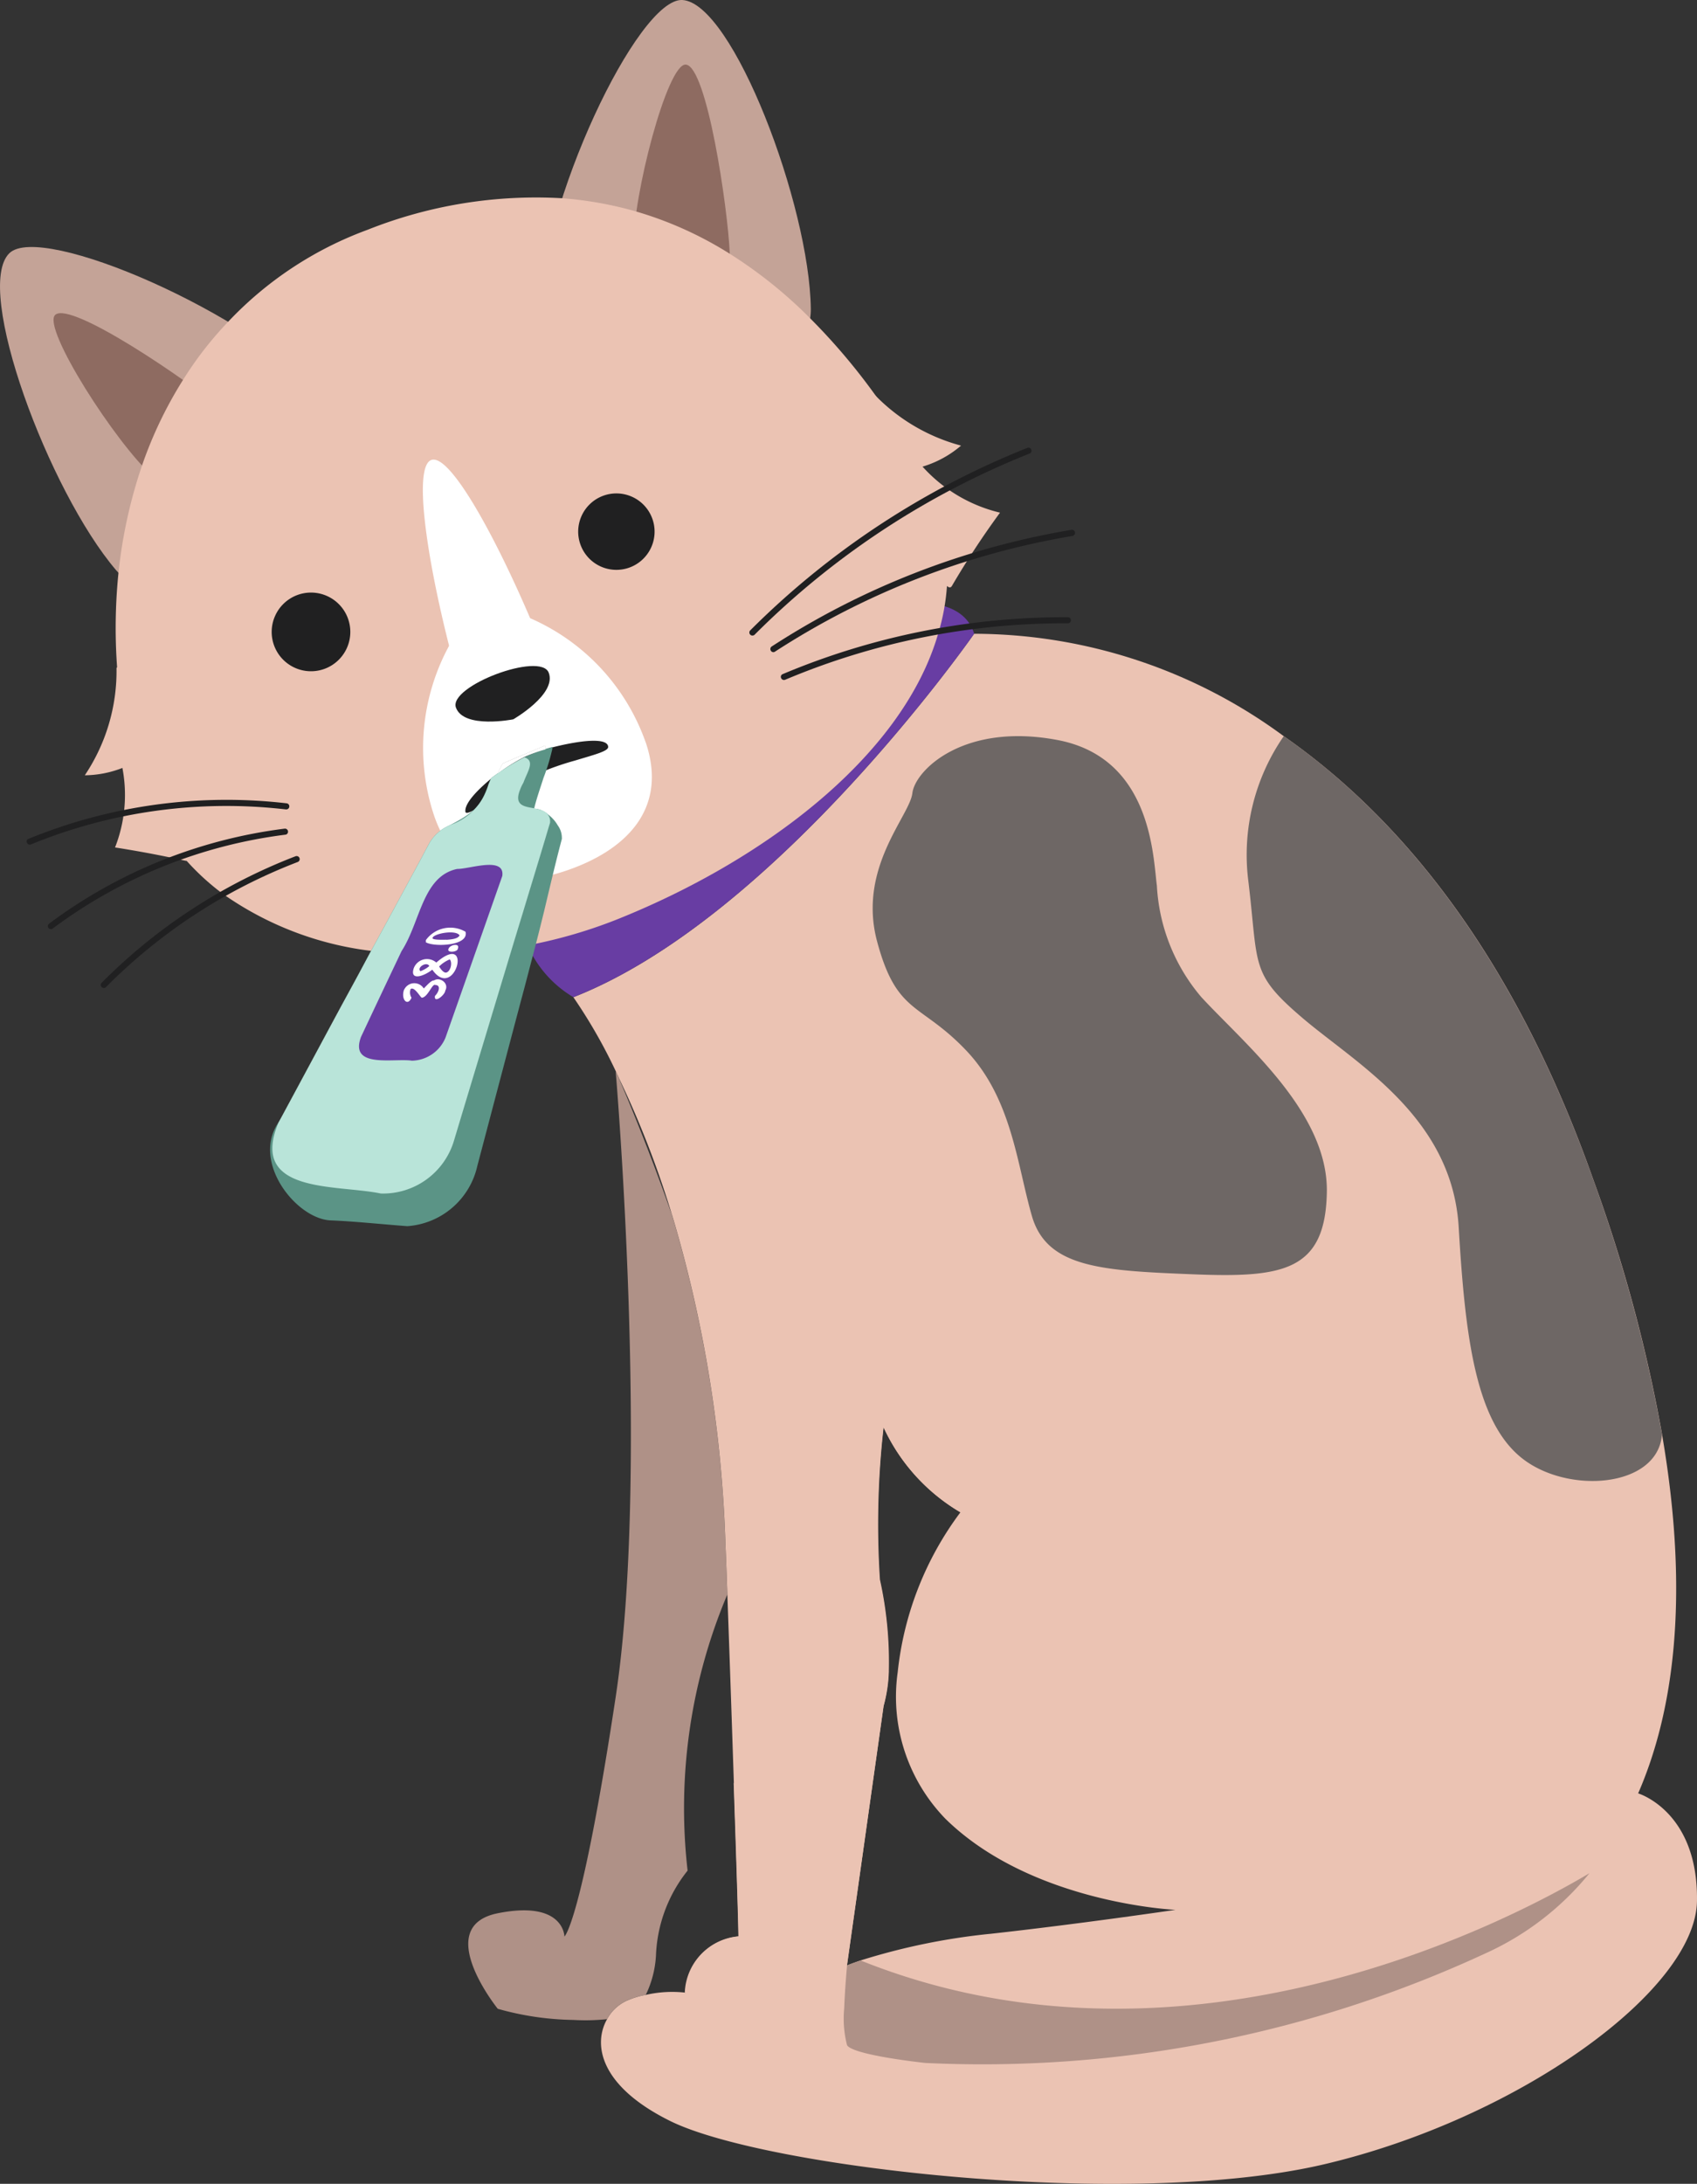 <svg id="Grupo_2325" data-name="Grupo 2325" xmlns="http://www.w3.org/2000/svg" xmlns:xlink="http://www.w3.org/1999/xlink" width="62.194" height="80" viewBox="0 0 62.194 80">
  <rect x="0" y="0" width="62.194" height="80" fill="#333333" stroke="none"/>
  <defs>
    <clipPath id="clip-path">
      <rect id="Rectángulo_1220" data-name="Rectángulo 1220" width="62.194" height="80" fill="none"/>
    </clipPath>
  </defs>
  <g id="Grupo_2324" data-name="Grupo 2324" clip-path="url(#clip-path)">
    <path id="Trazado_4383" data-name="Trazado 4383" d="M33.368,73.755A20.108,20.108,0,0,0,31.912,83.87a5.3,5.3,0,0,0-1.159,3.106,3.77,3.77,0,0,1-.374,1.446,3.086,3.086,0,0,0-.719.222,1.548,1.548,0,0,0-.7.668,7.626,7.626,0,0,1-1.236.028,10.666,10.666,0,0,1-2.769-.408s-2.433-3.013,0-3.5,2.443.853,2.443.853.623-.482,1.878-8.771c1.236-8.149.038-22.492,0-22.928a.574.574,0,0,1,.048.111.94.94,0,0,1,.067.139c.288.668,1.092,2.578,1.935,4.979a.128.128,0,0,0,.019.055A47.341,47.341,0,0,1,33.3,71.947c.029.63.047,1.224.067,1.8Z" transform="translate(-6.712 -15.344)" fill="#af9187"/>
    <path id="Trazado_4384" data-name="Trazado 4384" d="M68.255,74.772c1.264-2.9,1.915-7.092.881-13.119v-.009a55.851,55.851,0,0,0-2.511-9.317c-3.018-8.557-7.31-13.462-11.353-16.28a19.167,19.167,0,0,0-11.354-3.755S36.685,42.685,29.232,45.606a19.255,19.255,0,0,1,1.552,2.707.569.569,0,0,1,.048.111.948.948,0,0,1,.067.139,35.318,35.318,0,0,1,1.935,4.978.125.125,0,0,0,.019.056,47.307,47.307,0,0,1,1.954,12.081c.029.63.048,1.224.068,1.8v.009c.106,2.93.181,5.183.239,6.908.172,5.034.172,5.618.172,5.618a2.157,2.157,0,0,0-1.954,2.058,4.318,4.318,0,0,0-1.446.083,3.066,3.066,0,0,0-.719.223,1.547,1.547,0,0,0-.7.667c-.518.909-.288,2.448,2.328,3.737,3.5,1.715,16.873,3.245,23.962,1.576S70.363,82,70.411,78.713s-2.155-3.941-2.155-3.941M44.494,79.918a23.773,23.773,0,0,0-4.734.973c-.326.111-.5.185-.5.185l1.341-9.5a5.253,5.253,0,0,0,.192-1.261,13.953,13.953,0,0,0-.326-3.375,31.424,31.424,0,0,1,.134-5.572,7.01,7.01,0,0,0,2.817,3.106,11.826,11.826,0,0,0-2.3,5.86A6.417,6.417,0,0,0,42.865,75.7c3.162,3.106,8.432,3.338,8.432,3.338s-3.449.51-6.8.881" transform="translate(-8.218 -9.075)" fill="#ebc3b3"/>
    <path id="Trazado_4385" data-name="Trazado 4385" d="M43.257,31.859S36.023,42.252,28.569,45.173a4.134,4.134,0,0,1-1.694-1.931s8.8-4.976,14.37-12.5c0,0,1.629-.129,2.012,1.113" transform="translate(-7.555 -8.643)" fill="#683da3"/>
    <path id="Trazado_4386" data-name="Trazado 4386" d="M42.386,79.4A5.858,5.858,0,0,1,42.2,80.66l-1.341,9.5s-.077.816-.106,1.586a3.876,3.876,0,0,0,.106,1.344,37.79,37.79,0,0,1-4.9-1.586,2.233,2.233,0,0,0-1.044-.343,2.154,2.154,0,0,1,1.964-2.058s0-.584-.173-5.618c0,0,2.471.37,2.855-3.941s.948-11.561,2.653-14.917a19.373,19.373,0,0,0-.019,5.832,31.06,31.06,0,0,0-.144,5.563,13.944,13.944,0,0,1,.326,3.374" transform="translate(-9.818 -18.169)" fill="#ebc3b3"/>
    <path id="Trazado_4387" data-name="Trazado 4387" d="M45.945,39.606c-.1.835-2.012,2.737-1.292,5.427s1.579,2.226,3.259,3.988,1.866,4.173,2.415,6.072,2.569,2,5.872,2.133,4.888-.093,4.937-3.012-3.021-5.427-4.6-7.141a6.855,6.855,0,0,1-1.629-4.08c-.142-1.068-.192-4.685-3.642-5.338s-5.225,1.116-5.32,1.951" transform="translate(-12.508 -10.546)" fill="#6e6765"/>
    <path id="Trazado_4388" data-name="Trazado 4388" d="M57.089,68.127a11.494,11.494,0,0,0-9.312,3.338,7.015,7.015,0,0,1-2.807-3.106,19.322,19.322,0,0,1,.019-5.832,16,16,0,0,1,1.744-5.377c-1.476,6.017.009,8.381.393,9.67s2.443.427,5.308.056a6.108,6.108,0,0,1,4.656,1.252" transform="translate(-12.582 -16.066)" fill="#ebc3b3"/>
    <path id="Trazado_4389" data-name="Trazado 4389" d="M70.353,95.453a10.439,10.439,0,0,1-3.814,2.939,43.887,43.887,0,0,1-20.522,4.015s-2.635-.278-2.874-.649a3.876,3.876,0,0,1-.106-1.344c.029-.769.106-1.585.106-1.585s.163-.065.5-.176c12.072,4.839,24.077-1.632,26.712-3.2" transform="translate(-12.098 -26.834)" fill="#af9187"/>
    <path id="Trazado_4390" data-name="Trazado 4390" d="M78.784,63.12v-.007a56.73,56.73,0,0,0-2.511-9.322c-3.024-8.55-7.314-13.462-11.354-16.277a7.636,7.636,0,0,0-1.3,5.293c.383,3.153.046,3.383,2.012,5.052s5.463,3.617,5.7,7.652.625,7.092,2.3,8.439,4.967,1.106,5.148-.831" transform="translate(-17.87 -10.546)" fill="#6e6765"/>
    <path id="Trazado_4391" data-name="Trazado 4391" d="M4.257,24.429c2.468,2.887,9.718-4.052,7.709-6.315-2.758-3.106-10.46-6.432-11.622-5.3C-.982,14.1,1.789,21.542,4.257,24.429" transform="translate(0 -3.539)" fill="#c4a397"/>
    <path id="Trazado_4392" data-name="Trazado 4392" d="M37.442,11.317c.046,3.8-9.979,3.356-9.959.33C27.511,7.493,31.112-.084,32.732,0c1.847.1,4.664,7.517,4.71,11.315" transform="translate(-7.726 0)" fill="#c4a397"/>
    <path id="Trazado_4393" data-name="Trazado 4393" d="M35.827,10.19c.073,1.653-3.488,1.093-3.522-.224-.047-1.806,1.234-6.735,1.912-6.675.774.068,1.537,5.246,1.61,6.9" transform="translate(-9.082 -0.925)" fill="#8e6b61"/>
    <path id="Trazado_4394" data-name="Trazado 4394" d="M8.945,19.522c1.262,1.069-1.566,3.3-2.555,2.434-1.358-1.192-4.108-5.478-3.6-5.936.575-.522,4.9,2.433,6.159,3.5" transform="translate(-0.766 -4.486)" fill="#8e6b61"/>
    <path id="Trazado_4395" data-name="Trazado 4395" d="M36.368,23.384a7.8,7.8,0,0,0-.468-2.293,1.176,1.176,0,0,0-.079-.208,8.69,8.69,0,0,0-.41-.927c-.014-.029-.028-.065-.042-.093,0,0-.014,0-.008-.007-.1-.194-.208-.381-.323-.575-.4-.654-.805-1.28-1.221-1.869a22.9,22.9,0,0,0-2.474-2.933,16.633,16.633,0,0,0-2.94-2.358,13.554,13.554,0,0,0-3.422-1.546,13.415,13.415,0,0,0-2.725-.489,16.684,16.684,0,0,0-7.131,1.157,13.327,13.327,0,0,0-5.11,3.372A13.107,13.107,0,0,0,8.36,16.749a15.084,15.084,0,0,0-1.5,3.134A17.975,17.975,0,0,0,6,23.8a19.908,19.908,0,0,0,.352,6.261,2.226,2.226,0,0,0,.079.3,3.9,3.9,0,0,0,.108.424,9.523,9.523,0,0,0,.6,1.546c.035.072.072.144.115.216a8.471,8.471,0,0,0,1.006,1.538,1.952,1.952,0,0,0,.166.187.762.762,0,0,0,.064.079A8.964,8.964,0,0,0,9.733,35.5a2.134,2.134,0,0,0,.2.144,11.921,11.921,0,0,0,5.658,2.049h.058c.295.036.589.058.891.079h.007a16.891,16.891,0,0,0,2.336-.036c.374-.029.748-.065,1.121-.122.252-.029.5-.072.748-.115a17.92,17.92,0,0,0,3.479-.978c5.277-2.1,10.46-5.9,11.8-10.452.028-.079.05-.158.071-.237v-.007a7.858,7.858,0,0,0,.26-1.524V24.29c.006-.216.014-.446.006-.669a1.309,1.309,0,0,0-.006-.237m-16.29,7.4.589-.252h.008l.97-.41a.528.528,0,0,1,0,.151,5.464,5.464,0,0,0-.784.28c-.006,0-.014.007-.022.014a6.4,6.4,0,0,0-.948.6,2.861,2.861,0,0,1,.187-.381" transform="translate(-1.657 -2.824)" fill="#ebc3b3"/>
    <path id="Trazado_4396" data-name="Trazado 4396" d="M47.77,27.765a30.98,30.98,0,0,1,1.761-2.681,5.556,5.556,0,0,1-3.538-2.653c-.789-.217,1.373,6.045,1.777,5.334" transform="translate(-12.881 -6.304)" fill="#ebc3b3"/>
    <path id="Trazado_4397" data-name="Trazado 4397" d="M45.2,22.778a3.864,3.864,0,0,0,2.346-.928,6.855,6.855,0,0,1-3.464-2.192c-.743-.041.375,3.1,1.118,3.12" transform="translate(-12.324 -5.526)" fill="#ebc3b3"/>
    <path id="Trazado_4398" data-name="Trazado 4398" d="M8.436,42.157c-1.332-.3-2.571-.485-2.571-.485a5.26,5.26,0,0,0,.014-3.81c.334-.664,3.283,4.456,2.558,4.295" transform="translate(-1.649 -10.627)" fill="#ebc3b3"/>
    <path id="Trazado_4399" data-name="Trazado 4399" d="M6.7,37.1a3.867,3.867,0,0,1-2.377.848,6.853,6.853,0,0,0,1.162-3.932C6.015,33.5,7.246,36.6,6.7,37.1" transform="translate(-1.215 -9.547)" fill="#ebc3b3"/>
    <path id="Trazado_4400" data-name="Trazado 4400" d="M27.076,33.8a5.841,5.841,0,0,0-.28-1.172c-.367-1.093-.827-2.264-1.308-3.4-1.359-3.17-2.955-6.017-3.616-5.794s-.2,3.465.647,6.808c.151.589.309,1.172.482,1.747.093.323.187.633.28.942.093.273.18.539.266.8a6.014,6.014,0,0,0,.6,1.308.3.3,0,0,0,.058.086v.007a3.373,3.373,0,0,0,.338.453,1.841,1.841,0,0,0,1.387.755,1.089,1.089,0,0,0,.266-.05c.554-.173.949-.812.942-1.84a3.521,3.521,0,0,0-.065-.647M24.294,34.93a2.938,2.938,0,0,1,.186-.381l.589-.252h.007l.97-.41a.528.528,0,0,1,0,.151,5.464,5.464,0,0,0-.784.28c-.007,0-.014.007-.022.014a6.4,6.4,0,0,0-.948.6" transform="translate(-6.06 -6.585)" fill="#fff"/>
    <path id="Trazado_4401" data-name="Trazado 4401" d="M29.729,35.978a7.778,7.778,0,0,0-4.234-4.543,2.391,2.391,0,0,0-2.969,1.014,7.831,7.831,0,0,0-.568,6.161,4.928,4.928,0,0,0,.345.805,4.088,4.088,0,0,0,.446.647,2.724,2.724,0,0,0,1.51.891,3.338,3.338,0,0,0,.935.065,4.661,4.661,0,0,0,.618-.072,6.828,6.828,0,0,0,1-.259c2.149-.726,3.76-2.229,2.919-4.709m-4.457.546c-.007,0-.014.007-.022.014a6.443,6.443,0,0,0-.949.6,3.049,3.049,0,0,1,.187-.381l.589-.252h.007l.97-.41a.529.529,0,0,1,0,.151,5.463,5.463,0,0,0-.784.28" transform="translate(-6.068 -8.79)" fill="#fff"/>
    <path id="Trazado_4402" data-name="Trazado 4402" d="M26.638,34.186c.3.787-1.3,1.706-1.3,1.706s-1.806.361-2.1-.426,3.106-2.067,3.4-1.28" transform="translate(-6.527 -9.541)" fill="#202021"/>
    <path id="Trazado_4403" data-name="Trazado 4403" d="M28.957,37.974c.014.158-.51.288-1.208.5a10.191,10.191,0,0,0-1.351.474c-.036.014-.065.029-.1.043-.194.086-.381.187-.568.288s-.4.223-.575.331c-.82.489-1.409.927-1.431.733V40.3c.014-.316.5-.805,1.035-1.236a1.658,1.658,0,0,0,.137-.1l.007-.007a6.442,6.442,0,0,1,.949-.6c.007-.007.014-.014.022-.014a5.463,5.463,0,0,1,.784-.28,9.706,9.706,0,0,1,1.028-.237c.669-.115,1.251-.122,1.272.144" transform="translate(-6.669 -10.614)" fill="#202021"/>
    <path id="Trazado_4404" data-name="Trazado 4404" d="M32.187,26.049a1.4,1.4,0,1,1-1.8-.817,1.4,1.4,0,0,1,1.8.817" transform="translate(-8.287 -7.068)" fill="#202021"/>
    <path id="Trazado_4405" data-name="Trazado 4405" d="M13.942,32.145a1.441,1.441,0,1,0,.842-1.856,1.442,1.442,0,0,0-.842,1.856" transform="translate(-3.893 -8.489)" fill="#202021"/>
    <path id="Trazado_4406" data-name="Trazado 4406" d="M10.929,41.091a.118.118,0,0,1-.071.014,18.918,18.918,0,0,0-9.34,1.282.11.11,0,0,1-.146-.06.1.1,0,0,1,.06-.145,19.141,19.141,0,0,1,9.458-1.3.111.111,0,0,1,.095.127.109.109,0,0,1-.055.082" transform="translate(-0.383 -11.454)" fill="#202021"/>
    <path id="Trazado_4407" data-name="Trazado 4407" d="M11.187,42.434a.1.1,0,0,1-.042.013A18.008,18.008,0,0,0,2.62,45.884a.034.034,0,0,1-.013.009.11.11,0,0,1-.144-.029.111.111,0,0,1,.022-.157,18.207,18.207,0,0,1,8.634-3.481.112.112,0,0,1,.068.208" transform="translate(-0.686 -11.87)" fill="#202021"/>
    <path id="Trazado_4408" data-name="Trazado 4408" d="M5.3,48.444a.112.112,0,0,1-.137-.173,20.247,20.247,0,0,1,7.111-4.64.112.112,0,0,1,.078.211,19.983,19.983,0,0,0-7.024,4.581.109.109,0,0,1-.027.022" transform="translate(-1.442 -12.264)" fill="#202021"/>
    <path id="Trazado_4409" data-name="Trazado 4409" d="M38.371,29.681a.112.112,0,0,1-.137-.174A30.129,30.129,0,0,1,48.392,22.82a.111.111,0,0,1,.144.064.109.109,0,0,1-.064.144A29.872,29.872,0,0,0,38.4,29.66a.085.085,0,0,1-.025.021" transform="translate(-10.74 -6.413)" fill="#202021"/>
    <path id="Trazado_4410" data-name="Trazado 4410" d="M50.386,27.212a.148.148,0,0,1-.037.013,28.763,28.763,0,0,0-10.9,4.235.105.105,0,0,1-.155-.031.113.113,0,0,1,.031-.156A28.981,28.981,0,0,1,50.312,27a.111.111,0,0,1,.129.092.114.114,0,0,1-.055.116" transform="translate(-11.042 -7.591)" fill="#202021"/>
    <path id="Trazado_4411" data-name="Trazado 4411" d="M50.382,31.66a.113.113,0,0,1-.058.014,26.344,26.344,0,0,0-10.356,2.067.113.113,0,0,1-.148-.058.106.106,0,0,1,.057-.148A26.614,26.614,0,0,1,50.33,31.451a.11.11,0,0,1,.109.115.108.108,0,0,1-.056.094" transform="translate(-11.191 -8.84)" fill="#202021"/>
    <path id="Trazado_4412" data-name="Trazado 4412" d="M24.469,41.415c-.23.865-.423,1.692-.653,2.658-.129.525-.266,1.076-.432,1.7-.129.487-.257.993-.4,1.518-.469,1.766-1,3.78-1.619,6.126a2.83,2.83,0,0,1-2.566,2.2c-.984-.074-1.913-.175-2.814-.212-1.241-.055-2.9-2.115-1.913-3.577a33.838,33.838,0,0,0,2.382-4.286c.341-.69.662-1.343.984-1.95.7-1.278,1.325-2.437,1.886-3.476.1-.193.2-.377.3-.561a1.577,1.577,0,0,1,.635-.579l.111-.055c1.067-.533,1.159-.864,1.4-1.462v-.009c.028-.073.065-.156.1-.239l.009-.009a8.276,8.276,0,0,1,1.213-.763c.01-.009.019-.019.028-.019a7.12,7.12,0,0,1,1-.359.61.61,0,0,1-.027.166,7.251,7.251,0,0,1-.3.965c-.119.377-.257.763-.34,1.113v.019a.571.571,0,0,1,.175.027.055.055,0,0,1,.037.009,1.365,1.365,0,0,1,.257.138c.009,0,.009.009.009.018a1.31,1.31,0,0,1,.386.423.762.762,0,0,1,.147.478" transform="translate(-3.873 -10.699)" fill="#5b9486"/>
    <path id="Trazado_4413" data-name="Trazado 4413" d="M27.118,37.98a.528.528,0,0,1,0,.151,5.464,5.464,0,0,0-.784.28c-.007,0-.014.007-.022.014a6.442,6.442,0,0,0-.949.6,3.049,3.049,0,0,1,.187-.381l.589-.252h.007Z" transform="translate(-7.13 -10.677)" fill="#fff"/>
    <path id="Trazado_4414" data-name="Trazado 4414" d="M24.067,40.975c-.019.055-.037.119-.055.175-.321,1.086-.643,2.124-.956,3.164-.331,1.076-.653,2.152-.993,3.274-.469,1.554-.965,3.191-1.518,5.031a2.713,2.713,0,0,1-2.686,1.95c-1.628-.34-4.847.028-3.752-2.594.855-1.582,1.618-3.007,2.308-4.286.377-.689.727-1.334,1.057-1.95.7-1.278,1.324-2.437,1.886-3.476.1-.193.2-.377.3-.561a1.567,1.567,0,0,1,.635-.579l.11-.055A2.173,2.173,0,0,0,21.8,39.6V39.6c.027-.074.064-.156.1-.239l.009-.009a8.3,8.3,0,0,1,1.214-.763c.4.138.119.5-.037.93a1.466,1.466,0,0,0-.119.248c-.239.589.147.625.515.69.065.018.119.027.175.046a.053.053,0,0,1,.037.009.5.5,0,0,1,.258.137c.009,0,.009.009.009.019a.379.379,0,0,1,.1.313" transform="translate(-3.903 -10.847)" fill="#b9e4d9"/>
    <path id="Trazado_4415" data-name="Trazado 4415" d="M18.379,50.369q.8-1.7,1.483-3.136c.691-1.058.761-2.745,2.042-3.011.429.013,1.756-.477,1.649.26-.677,1.93-1.341,3.817-2.08,5.919a1.361,1.361,0,0,1-1.23.846c-.67-.1-2.313.3-1.864-.879" transform="translate(-5.145 -12.391)" fill="#683da3"/>
    <path id="Trazado_4416" data-name="Trazado 4416" d="M20.593,49.54a.409.409,0,0,1,.717-.041c.16-.165.283-.3.375-.295.217-.141.564.106.412.375-.008.157-.421.49-.377.193.152-.152.223-.4.01-.4-.106-.068-.266.439-.486.466-.046.013-.251-.39-.4-.329a.016.016,0,0,1-.016.01.364.364,0,0,0,.033.318c-.144.336-.4.062-.272-.3m.351-.772c-.144.459.367.293.682.045.829,1.181,1.524-1.443.147-.261a.518.518,0,0,0-.829.216m.249.1c-.15-.132.231-.372.324-.188a1.046,1.046,0,0,1-.324.188m.931.053c-.07,0-.152-.071-.244-.219l0-.009a1.18,1.18,0,0,1,.387-.257c.11.127.024.465-.146.486m.1-.872c.045-.154.434-.226.34-.005-.005.126-.415.165-.34.005m-.83-.321c0,.052,0,.078,0,.081.3.18,1.584.134,1.454-.385a1.107,1.107,0,0,0-1.451.3m.745-.01c-.338.009-.5-.009-.505-.058.018-.163.855-.322.992-.1-.059.128-.3.149-.487.162" transform="translate(-5.779 -13.288)" fill="#fff"/>
  </g>
</svg>
